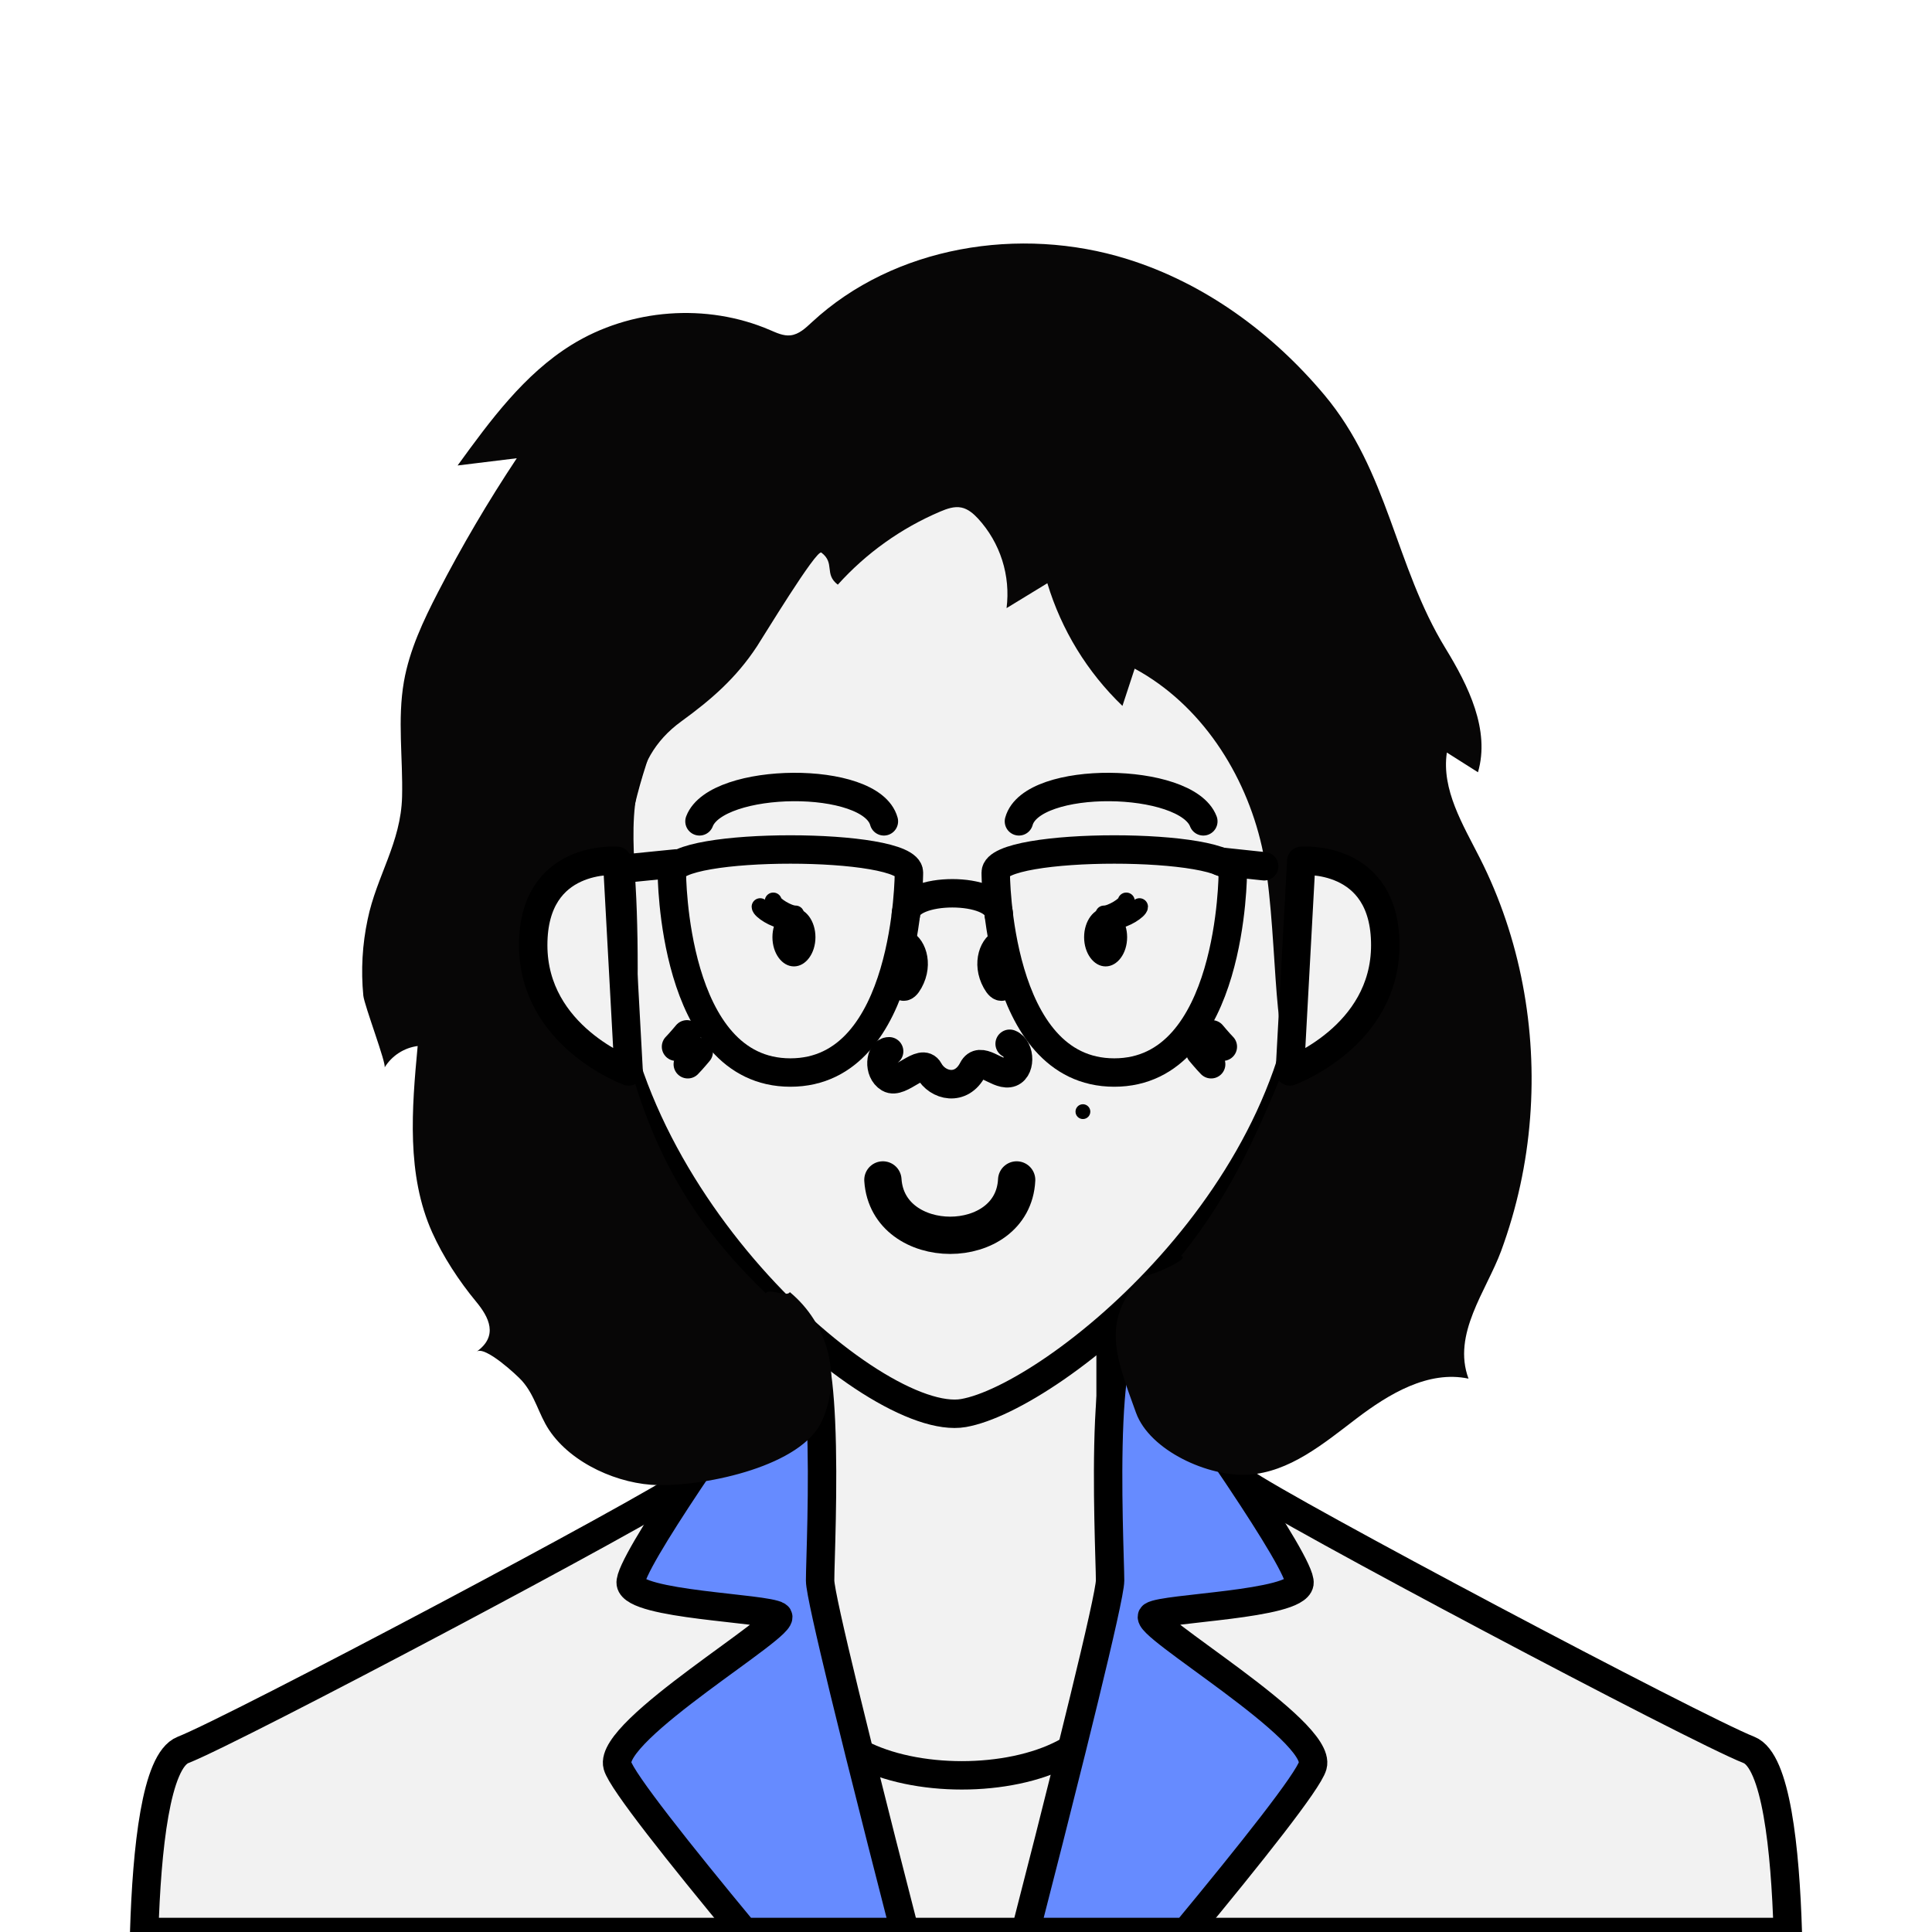 <svg width="340" height="340" viewBox="0 0 340 340" fill="none" xmlns="http://www.w3.org/2000/svg">
<rect width="340" height="340" fill="white"/>
<g clip-path="url(#clip0_441_1700)">
<path d="M314.622 340H25.378C25.826 325.352 27.441 309.834 32.209 307.958C41.488 304.314 114.112 265.852 121.15 260.791C123.967 258.766 127.834 256.774 132.163 254.898C135.606 253.408 139.343 251.985 143.083 250.676C143.548 250.512 144.01 250.353 144.474 250.195C149.277 248.549 154.028 247.095 158.1 245.916C165.024 243.913 170 242.706 170 242.706C170 242.706 173.553 243.556 178.826 245.041C183.39 246.319 189.249 248.056 195.208 250.087L195.446 250.169C199.75 251.643 204.099 253.272 208.049 254.986C210.891 256.196 213.654 257.584 216.322 259.142C217.008 259.553 217.659 259.967 218.268 260.381C218.467 260.517 218.662 260.664 218.835 260.786C225.873 265.846 298.497 304.309 307.776 307.952C312.559 309.834 314.174 325.352 314.622 340Z" fill="#F2F2F2" stroke="black" stroke-width="5" stroke-linecap="round" stroke-linejoin="round"/>
<path d="M195.446 296.965C195.446 317.586 143.083 317.586 143.083 296.965V228.398H195.446V296.965Z" fill="#F2F2F2" stroke="black" stroke-width="5" stroke-linecap="round" stroke-linejoin="round"/>
<path d="M159.233 340H130.985C119.583 326.23 109.423 313.446 108.661 310.715C106.924 304.481 138.949 285.824 136.864 284.385C134.779 282.945 111.591 282.472 110.996 278.641C110.741 277.009 115.546 269.209 121.15 260.791C128.693 249.458 137.683 236.991 137.683 236.991C138.706 235.518 139.584 234.796 140.335 234.691C141.55 234.509 142.437 235.929 143.083 238.36C143.842 241.222 144.259 245.489 144.474 250.189C144.99 261.477 144.318 275.267 144.327 278.157C144.327 279.633 146.044 287.224 148.577 297.679C149.393 301.045 150.294 304.702 151.252 308.55C153.708 318.404 156.527 329.488 159.233 340Z" fill="#668BFF" stroke="black" stroke-width="5" stroke-miterlimit="10" stroke-linecap="round"/>
<path d="M231.019 310.715C230.259 313.446 220.096 326.23 208.698 340H180.455C183.226 329.233 186.122 317.832 188.615 307.799C189.377 304.728 190.103 301.79 190.774 299.016C193.491 287.87 195.353 279.693 195.356 278.151C195.356 275.253 194.69 261.386 195.208 250.076C195.271 248.744 195.347 247.449 195.446 246.211C195.769 242.157 196.296 238.723 197.146 236.68C198.203 234.13 199.75 233.75 201.997 236.986C201.997 236.986 210.276 248.455 217.614 259.397L218.266 260.375C223.978 268.946 228.945 276.975 228.684 278.63C228.089 282.461 204.901 282.94 202.813 284.373C200.725 285.807 232.758 304.49 231.019 310.715Z" fill="#668BFF" stroke="black" stroke-width="5" stroke-miterlimit="10" stroke-linecap="round"/>
<path d="M230.752 165.183C230.752 209.777 185.336 245.933 169.552 248.673C153.767 251.413 106.456 209.777 106.456 165.183C106.456 120.59 134.279 84.433 168.602 84.433C202.925 84.433 230.752 120.59 230.752 165.183Z" fill="#F2F2F2" stroke="black" stroke-width="5" stroke-linecap="round" stroke-linejoin="round"/>
<path d="M144.55 97.249C147.015 99.13 144.978 101.011 147.44 102.893C152.438 97.34 158.591 92.948 165.466 90.026C166.65 89.525 167.934 89.063 169.192 89.321C170.359 89.562 171.311 90.392 172.124 91.265C174.054 93.369 175.503 95.868 176.369 98.588C177.235 101.309 177.498 104.185 177.139 107.018L184.316 102.638C186.792 110.85 191.343 118.286 197.531 124.228L199.684 117.671C211.301 123.956 219.155 136.074 222.068 148.985C224.98 161.897 223.804 186.286 227.423 184.484C221.827 198.243 217.155 209.46 207.856 221.034C210.122 221.456 199.696 225.814 201.339 224.19C193.737 232.274 196.131 238.19 199.922 248.628C202.342 255.281 212.672 259.961 219.71 259.516C226.924 259.069 232.911 254.068 238.662 249.682C244.414 245.296 251.37 241.117 258.436 242.618C255.518 234.781 261.576 227.174 264.174 220.147C266.947 212.61 268.663 204.726 269.274 196.718C270.484 181.059 267.543 165.03 260.425 150.997C257.442 145.109 253.654 138.964 254.623 132.433L260.099 135.904C262.261 128.455 258.416 120.689 254.368 114.07C245.477 99.535 244.389 82.991 233.038 69.468C223.906 58.588 212.004 49.841 198.364 45.588C179.502 39.706 157.371 43.271 142.879 56.701C141.777 57.721 140.612 58.848 139.11 59.013C137.878 59.149 136.688 58.588 135.546 58.098C124.38 53.281 110.896 54.29 100.557 60.704C92.241 65.867 86.28 73.993 80.531 81.917L90.947 80.642C85.897 88.241 81.269 96.112 77.083 104.219C74.499 109.222 72.06 114.393 71.085 119.938C69.918 126.605 70.926 133.442 70.759 140.208C70.561 148.294 66.265 154.204 64.704 161.781C63.761 166.195 63.503 170.729 63.939 175.222C64.126 176.964 68.05 187.247 67.682 187.861C68.31 186.838 69.158 185.967 70.165 185.314C71.171 184.66 72.311 184.239 73.502 184.082C72.465 195.132 71.518 206.748 76.052 216.869C77.981 221.17 80.792 225.448 83.795 229.078C86.076 231.832 87.728 235.099 83.892 237.861C85.368 236.802 90.975 242.009 91.845 242.981C94.177 245.605 94.772 248.849 96.619 251.637C100.586 257.604 108.958 261.253 115.886 261.358C124.55 261.491 141.102 257.958 144.661 250.053C148.22 242.148 145.67 232.926 138.994 227.386C138.544 228.341 135.215 226.647 134.761 227.602C124.632 217.81 115.883 206.216 110.709 187C112.429 187.026 112.486 166.405 111.868 156.086C111.185 144.616 110.287 133.929 119.892 126.956C125.196 123.106 129.565 119.306 133.209 113.756C134.152 112.345 143.689 96.591 144.55 97.249Z" fill="#070606"/>
<path d="M176.567 165.934C174.957 166.283 173.541 169.467 175.312 172.658C177.082 175.848 177.082 170.176 177.082 170.176L176.567 165.934Z" fill="#F2F2F2" stroke="black" stroke-width="5" stroke-linecap="round" stroke-linejoin="round"/>
<path d="M158.717 165.934C160.326 166.283 161.743 169.47 159.972 172.658C158.201 175.845 158.201 170.176 158.201 170.176L158.717 165.934Z" fill="#F2F2F2" stroke="black" stroke-width="5" stroke-linecap="round" stroke-linejoin="round"/>
<path d="M118.237 153.547C118.237 148.146 159.958 148.146 159.958 153.547C159.958 153.547 159.958 188.748 139.096 188.748C118.234 188.748 118.237 153.547 118.237 153.547Z" fill="#F2F2F2" stroke="black" stroke-width="5" stroke-linecap="round" stroke-linejoin="round"/>
<path d="M175.232 153.547C175.232 148.146 216.953 148.146 216.953 153.547C216.953 153.547 216.953 188.748 196.091 188.748C175.23 188.748 175.232 153.547 175.232 153.547Z" fill="#F2F2F2" stroke="black" stroke-width="5" stroke-linecap="round" stroke-linejoin="round"/>
<path d="M175.777 160.999C175.777 155.938 159.414 155.938 159.414 160.999Z" fill="#F2F2F2"/>
<path d="M175.777 160.999C175.777 155.938 159.414 155.938 159.414 160.999" stroke="black" stroke-width="5" stroke-linecap="round" stroke-linejoin="round"/>
<path d="M214.715 151.62L222.478 152.448" stroke="black" stroke-width="5" stroke-linecap="round" stroke-linejoin="round"/>
<path d="M118.991 151.952L109.055 152.943" stroke="black" stroke-width="5" stroke-linecap="round" stroke-linejoin="round"/>
<path d="M156.465 185.017C154.89 185.017 154.482 188.558 156.465 189.74C158.448 190.921 162.205 186.017 163.477 188.357C164.982 191.134 169.178 192.123 171.195 188.19C172.484 185.677 175.343 189.151 177.519 188.856C179.695 188.561 179.653 184.45 177.689 183.691" stroke="black" stroke-width="5.02" stroke-linecap="round" stroke-linejoin="round"/>
<path d="M155.374 207.649C156.224 220.64 178.265 220.64 178.916 207.649" stroke="black" stroke-width="6.56" stroke-linecap="round" stroke-linejoin="round"/>
<path d="M194.57 170.071C196.661 170.071 198.356 167.77 198.356 164.931C198.356 162.093 196.661 159.792 194.57 159.792C192.48 159.792 190.785 162.093 190.785 164.931C190.785 167.77 192.48 170.071 194.57 170.071Z" fill="black"/>
<path d="M196.602 161.857C197.877 161.888 200.526 160.231 200.526 159.571Z" fill="#F2F2F2"/>
<path d="M196.602 161.857C197.877 161.888 200.526 160.231 200.526 159.571" stroke="black" stroke-width="3" stroke-linecap="round" stroke-linejoin="round"/>
<path d="M194.284 160.863C195.556 160.894 198.206 159.239 198.206 158.576Z" fill="#F2F2F2"/>
<path d="M194.284 160.863C195.556 160.894 198.206 159.239 198.206 158.576" stroke="black" stroke-width="3" stroke-linecap="round" stroke-linejoin="round"/>
<path d="M139.72 170.071C141.81 170.071 143.505 167.77 143.505 164.931C143.505 162.093 141.81 159.792 139.72 159.792C137.629 159.792 135.935 162.093 135.935 164.931C135.935 167.77 137.629 170.071 139.72 170.071Z" fill="black"/>
<path d="M137.7 161.857C136.427 161.888 133.778 160.231 133.778 159.571Z" fill="#F2F2F2"/>
<path d="M137.7 161.857C136.427 161.888 133.778 160.231 133.778 159.571" stroke="black" stroke-width="3" stroke-linecap="round" stroke-linejoin="round"/>
<path d="M140.006 160.863C138.734 160.894 136.082 159.239 136.082 158.576Z" fill="#F2F2F2"/>
<path d="M140.006 160.863C138.734 160.894 136.082 159.239 136.082 158.576" stroke="black" stroke-width="3" stroke-linecap="round" stroke-linejoin="round"/>
<path d="M123.097 144.543C126.106 136.683 153.266 136.289 155.55 144.543Z" fill="#F2F2F2"/>
<path d="M123.097 144.543C126.106 136.683 153.266 136.289 155.55 144.543" stroke="black" stroke-width="5" stroke-linecap="round" stroke-linejoin="round"/>
<path d="M211.766 144.543C208.757 136.683 181.599 136.289 179.315 144.543Z" fill="#F2F2F2"/>
<path d="M211.766 144.543C208.757 136.683 181.599 136.289 179.315 144.543" stroke="black" stroke-width="5" stroke-linecap="round" stroke-linejoin="round"/>
<path d="M229.006 151.498C229.006 151.498 243.785 150.229 243.785 166.334C243.785 182.438 226.986 188.556 226.986 188.556L229.006 151.498Z" fill="#F2F2F2" stroke="black" stroke-width="5" stroke-linecap="round" stroke-linejoin="round"/>
<path d="M108.613 151.498C108.613 151.498 93.834 150.229 93.834 166.334C93.834 182.438 110.633 188.556 110.633 188.556L108.613 151.498Z" fill="#F2F2F2" stroke="black" stroke-width="5" stroke-linecap="round" stroke-linejoin="round"/>
<path d="M211.219 185.113C211.219 185.113 212.42 186.564 213.143 187.289" stroke="black" stroke-width="5" stroke-linecap="round" stroke-linejoin="round"/>
<path d="M213.275 182.028C213.275 182.028 214.477 183.475 215.199 184.201" stroke="black" stroke-width="5" stroke-linecap="round" stroke-linejoin="round"/>
<path d="M122.966 185.113C122.966 185.113 121.762 186.564 121.039 187.289" stroke="black" stroke-width="5" stroke-linecap="round" stroke-linejoin="round"/>
<path d="M120.892 182.028C120.892 182.028 119.69 183.475 118.968 184.201" stroke="black" stroke-width="5" stroke-linecap="round" stroke-linejoin="round"/>
<path d="M190.575 196.934C191.295 196.934 191.878 196.35 191.878 195.63C191.878 194.911 191.295 194.327 190.575 194.327C189.855 194.327 189.271 194.911 189.271 195.63C189.271 196.35 189.855 196.934 190.575 196.934Z" fill="black"/>
</g>
<defs>
<clipPath id="clip0_441_1700">
<rect width="340" height="340" fill="white"/>
</clipPath>
</defs>
</svg>
